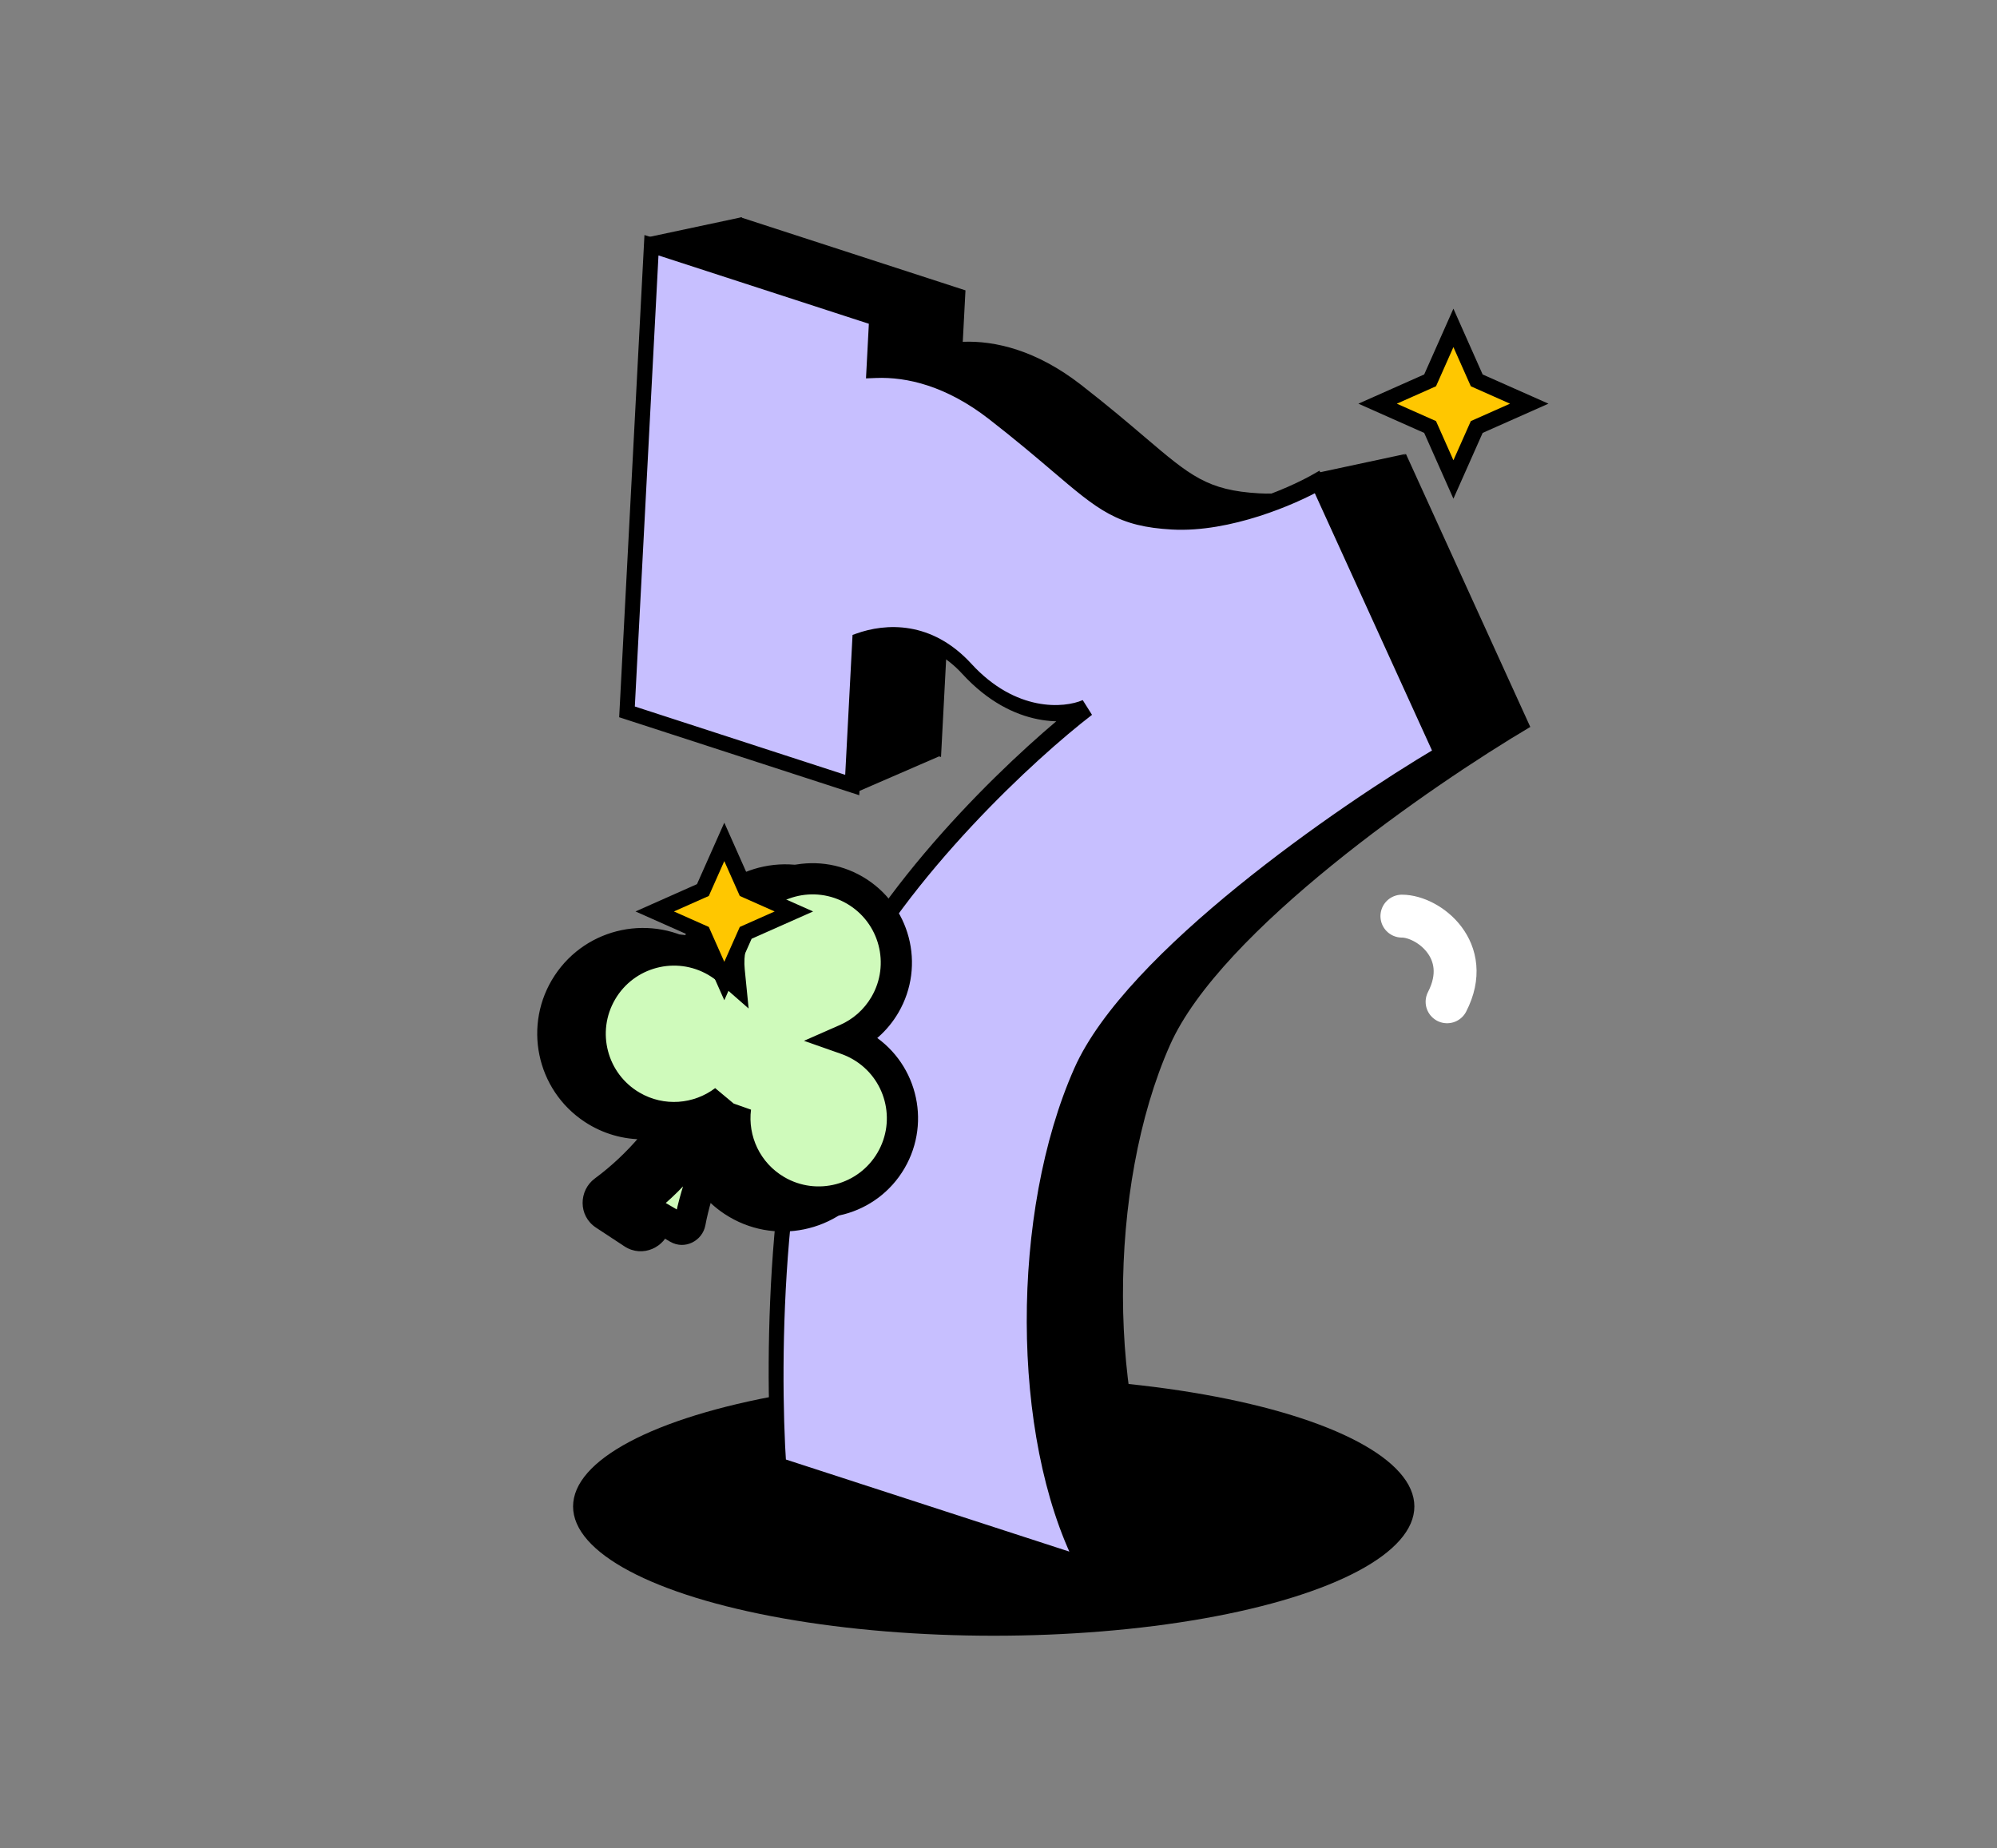 <svg width="512" height="474" viewBox="0 0 512 474" fill="none" xmlns="http://www.w3.org/2000/svg">
<rect x="0" y="0" width="512" height="474" fill="#808080" stroke="none"/>
<ellipse cx="254.775" cy="386.32" rx="107.847" ry="33.153" fill="black"/>
<path fill-rule="evenodd" clip-rule="evenodd" d="M189.95 55.749L190.193 55.697L190.222 55.838L247.532 74.459L246.841 87.652C255.135 87.325 265.736 89.802 277.17 98.693C284.114 104.093 289.315 108.521 293.555 112.131C305.183 122.03 309.58 125.773 322.847 126.516C327.354 126.769 332.068 126.246 336.62 125.294L337.984 121.204L360.352 116.411L359.589 116.914C359.899 116.746 360.191 116.583 360.466 116.427L392.342 186.419C366.958 201.43 312.947 238.756 299.98 267.97C283.771 304.489 283.883 361.32 300.337 393.847L222.461 368.543C220.647 341.72 221.151 280.004 237.679 247.728C254.206 215.451 287.053 185.339 301.411 174.318C296.27 176.569 282.919 177.721 270.64 164.32C261.399 154.234 250.555 154.672 243.19 157.325L241.261 194.125L240.772 193.966L219.751 203.088L218.385 186.692L183.519 175.363L188.848 73.679L165.827 60.89L189.785 55.784L189.79 55.697L189.95 55.749Z" fill="black"/>
<path d="M300.037 393.618L280.065 403.204L266.484 389.623V374.844L300.037 393.618Z" fill="black"/>
<path fill-rule="evenodd" clip-rule="evenodd" d="M224.768 81.648L167.025 62.887L160.754 182.553L218.496 201.314L220.425 164.514C227.79 161.862 238.634 161.423 247.876 171.509C260.156 184.911 273.506 183.759 278.647 181.507C264.289 192.528 231.443 222.64 214.915 254.917C198.388 287.194 197.883 348.909 199.697 375.733L277.573 401.036C261.12 368.509 261.007 311.678 277.216 275.16C290.183 245.945 344.194 208.619 369.578 193.608L337.702 123.616C331.198 127.318 314.568 134.517 300.083 133.706C286.816 132.962 282.419 129.219 270.791 119.32C266.551 115.71 261.35 111.282 254.407 105.883C242.972 96.991 232.37 94.514 224.076 94.841L224.768 81.648Z" fill="#C7BFFF"/>
<path d="M167.025 62.887L167.13 60.889L165.228 60.271L165.123 62.269L167.025 62.887ZM224.768 81.648L226.67 82.266L226.775 80.269L224.872 79.651L224.768 81.648ZM160.754 182.553L158.852 181.934L158.747 183.932L160.649 184.55L160.754 182.553ZM218.496 201.314L218.392 203.311L220.294 203.929L220.398 201.932L218.496 201.314ZM220.425 164.514L219.459 162.509L218.579 162.826L218.523 163.896L220.425 164.514ZM247.876 171.509L246.709 172.802L246.709 172.802L247.876 171.509ZM278.647 181.507L279.974 183.316L277.596 179.536L278.647 181.507ZM214.915 254.917L216.633 256.252L214.915 254.917ZM199.697 375.733L197.797 375.375L197.92 377.186L199.593 377.73L199.697 375.733ZM277.573 401.036L277.469 403.033L281.127 404.222L279.191 400.395L277.573 401.036ZM277.216 275.16L278.971 276.417L277.216 275.16ZM369.578 193.608L370.773 195.506L372.019 194.77L371.246 193.073L369.578 193.608ZM337.702 123.616L339.37 123.081L338.288 120.705L336.526 121.708L337.702 123.616ZM300.083 133.706L299.714 131.618L299.714 131.618L300.083 133.706ZM270.791 119.32L269.874 120.853L270.791 119.32ZM254.407 105.883L253.582 107.491L254.407 105.883ZM224.076 94.841L222.174 94.223L222.027 97.032L224.602 96.93L224.076 94.841ZM166.921 64.884L224.663 83.646L224.872 79.651L167.13 60.889L166.921 64.884ZM162.656 183.171L168.928 63.505L165.123 62.269L158.852 181.934L162.656 183.171ZM218.601 199.317L160.859 180.555L160.649 184.55L218.392 203.311L218.601 199.317ZM218.523 163.896L216.594 200.696L220.398 201.932L222.327 165.132L218.523 163.896ZM221.391 166.52C228.533 163.948 238.411 163.745 246.709 172.802L249.043 170.217C238.858 159.1 227.048 159.776 219.459 162.509L221.391 166.52ZM246.709 172.802C259.861 187.156 274.153 185.907 279.698 183.479L277.596 179.536C272.86 181.61 260.45 182.666 249.043 170.217L246.709 172.802ZM277.32 179.699C262.903 190.766 229.869 221.025 213.198 253.582L216.633 256.252C233.016 224.256 265.676 194.291 279.974 183.316L277.32 179.699ZM213.198 253.582C204.785 270.011 200.503 293.791 198.531 316.683C196.556 339.614 196.883 361.859 197.797 375.375L201.597 376.09C200.697 362.783 200.37 340.758 202.326 318.056C204.284 295.316 208.517 272.1 216.633 256.252L213.198 253.582ZM199.593 377.73L277.469 403.033L277.678 399.039L199.802 373.735L199.593 377.73ZM279.191 400.395C271.227 384.652 267.109 362.748 267.051 340.097C266.993 317.49 270.98 294.419 278.971 276.417L275.461 273.903C267.243 292.419 263.182 316.023 263.241 339.093C263.3 362.119 267.466 384.894 275.956 401.677L279.191 400.395ZM278.971 276.417C285.296 262.166 301.792 245.71 320.096 230.844C338.334 216.032 358.127 202.984 370.773 195.506L368.383 191.711C355.645 199.243 335.741 212.364 317.385 227.272C299.097 242.125 282.103 258.939 275.461 273.903L278.971 276.417ZM371.246 193.073L339.37 123.081L336.034 124.152L367.91 194.144L371.246 193.073ZM336.526 121.708C333.354 123.513 327.657 126.2 320.968 128.332C314.262 130.469 306.68 132.008 299.714 131.618L300.453 135.794C307.971 136.215 315.946 134.56 322.803 132.375C329.676 130.185 335.546 127.422 338.878 125.525L336.526 121.708ZM299.714 131.618C293.234 131.255 289.128 130.17 285.294 128.107C281.366 125.993 277.589 122.793 271.709 117.787L269.874 120.853C275.622 125.746 279.857 129.367 284.351 131.786C288.939 134.255 293.666 135.414 300.453 135.794L299.714 131.618ZM271.709 117.787C267.465 114.174 262.225 109.713 255.231 104.274L253.582 107.491C260.475 112.852 265.638 117.247 269.874 120.853L271.709 117.787ZM255.231 104.274C243.319 95.01 232.229 92.409 223.55 92.752L224.602 96.93C232.512 96.619 242.625 98.971 253.582 107.491L255.231 104.274ZM222.866 81.03L222.174 94.223L225.978 95.459L226.67 82.266L222.866 81.03Z" fill="black"/>
<path d="M359.427 234.935C366.217 234.935 377.801 243.722 371.01 256.904" stroke="white" stroke-width="11" stroke-linecap="round"/>
<path d="M372.634 84.082L378.301 96.839L378.614 97.542L379.317 97.854L392.074 103.521L379.317 109.188L378.614 109.501L378.301 110.204L372.634 122.96L366.968 110.204L366.655 109.501L365.952 109.188L353.195 103.521L365.952 97.854L366.655 97.542L366.968 96.839L372.634 84.082Z" fill="#FFC700" stroke="black" stroke-width="4"/>
<mask id="path-8-outside-1_4766_10201" maskUnits="userSpaceOnUse" x="115.028" y="198.872" width="142.354" height="145.772" fill="black">
<rect fill="white" x="115.028" y="198.872" width="142.354" height="145.772"/>
<path fill-rule="evenodd" clip-rule="evenodd" d="M219.247 260.57C216.658 264.501 212.998 267.303 208.907 268.846C210.15 269.361 211.363 270 212.528 270.768C222.434 277.294 225.173 290.615 218.647 300.521C212.121 310.427 198.8 313.166 188.894 306.64C181.481 301.756 178.081 293.065 179.576 284.849C173.059 294.282 168.363 305.25 166.333 313.607C165.993 315.004 164.366 315.697 163.166 314.906L155.9 310.119C154.708 309.334 154.699 307.584 155.848 306.737C165.313 299.751 172.132 291.106 176.871 282.87C169.896 287.58 160.489 287.925 153.022 283.006C143.117 276.48 140.377 263.159 146.903 253.253C153.43 243.348 166.75 240.608 176.656 247.134C177.822 247.902 178.888 248.764 179.852 249.704C179.655 245.336 180.786 240.867 183.375 236.937C189.902 227.031 203.222 224.291 213.128 230.818C223.034 237.344 225.774 250.665 219.247 260.57Z"/>
</mask>
<path fill-rule="evenodd" clip-rule="evenodd" d="M219.247 260.57C216.658 264.501 212.998 267.303 208.907 268.846C210.15 269.361 211.363 270 212.528 270.768C222.434 277.294 225.173 290.615 218.647 300.521C212.121 310.427 198.8 313.166 188.894 306.64C181.481 301.756 178.081 293.065 179.576 284.849C173.059 294.282 168.363 305.25 166.333 313.607C165.993 315.004 164.366 315.697 163.166 314.906L155.9 310.119C154.708 309.334 154.699 307.584 155.848 306.737C165.313 299.751 172.132 291.106 176.871 282.87C169.896 287.58 160.489 287.925 153.022 283.006C143.117 276.48 140.377 263.159 146.903 253.253C153.43 243.348 166.75 240.608 176.656 247.134C177.822 247.902 178.888 248.764 179.852 249.704C179.655 245.336 180.786 240.867 183.375 236.937C189.902 227.031 203.222 224.291 213.128 230.818C223.034 237.344 225.774 250.665 219.247 260.57Z" fill="black"/>
<path d="M208.907 268.846L206.923 263.584L193.616 268.602L206.756 274.042L208.907 268.846ZM179.576 284.849L185.108 285.855L174.949 281.653L179.576 284.849ZM166.333 313.607L160.869 312.279L166.333 313.607ZM155.848 306.737L159.187 311.262L159.187 311.262L155.848 306.737ZM176.871 282.87L181.745 285.674L173.724 278.209L176.871 282.87ZM179.852 249.704L175.927 253.731L186.111 263.659L185.47 249.451L179.852 249.704ZM210.89 274.108C216.055 272.16 220.679 268.618 223.943 263.664L214.552 257.476C212.636 260.384 209.941 262.446 206.923 263.584L210.89 274.108ZM215.622 266.072C214.157 265.107 212.629 264.301 211.057 263.65L206.756 274.042C207.671 274.421 208.568 274.893 209.434 275.464L215.622 266.072ZM223.343 303.615C231.578 291.116 228.121 274.307 215.622 266.072L209.434 275.464C216.747 280.282 218.769 290.115 213.951 297.427L223.343 303.615ZM185.801 311.336C198.3 319.571 215.108 316.114 223.343 303.615L213.951 297.427C209.134 304.739 199.3 306.762 191.988 301.944L185.801 311.336ZM174.043 283.842C172.159 294.198 176.439 305.168 185.801 311.336L191.988 301.944C186.523 298.343 184.003 291.933 185.108 285.855L174.043 283.842ZM174.949 281.653C168.053 291.635 163.066 303.233 160.869 312.279L171.797 314.935C173.66 307.266 178.065 296.929 184.202 288.045L174.949 281.653ZM160.869 312.279C161.39 310.135 164.007 308.726 166.26 310.21L160.072 319.602C164.726 322.668 170.597 319.873 171.797 314.935L160.869 312.279ZM166.26 310.21L158.993 305.423L152.806 314.815L160.072 319.602L166.26 310.21ZM158.993 305.423C161.228 306.895 161.029 309.902 159.187 311.262L152.508 302.212C148.37 305.267 148.188 311.772 152.806 314.815L158.993 305.423ZM159.187 311.262C169.397 303.726 176.7 294.441 181.745 285.674L171.997 280.065C167.563 287.77 161.229 295.776 152.508 302.212L159.187 311.262ZM149.929 287.702C159.358 293.914 171.227 293.467 180.018 287.53L173.724 278.209C168.565 281.693 161.621 281.937 156.116 278.31L149.929 287.702ZM142.208 250.16C133.973 262.659 137.43 279.467 149.929 287.702L156.116 278.31C148.804 273.493 146.782 263.659 151.599 256.347L142.208 250.16ZM179.75 242.438C167.251 234.204 150.443 237.66 142.208 250.16L151.599 256.347C156.417 249.035 166.25 247.012 173.562 251.83L179.75 242.438ZM183.778 245.677C182.56 244.49 181.215 243.404 179.75 242.438L173.562 251.83C174.429 252.401 175.217 253.039 175.927 253.731L183.778 245.677ZM178.68 233.843C175.416 238.797 173.986 244.444 174.235 249.958L185.47 249.451C185.324 246.228 186.156 242.938 188.071 240.03L178.68 233.843ZM216.222 226.122C203.723 217.887 186.915 221.344 178.68 233.843L188.071 240.03C192.889 232.718 202.722 230.696 210.034 235.513L216.222 226.122ZM223.943 263.664C232.178 251.165 228.721 234.357 216.222 226.122L210.034 235.513C217.347 240.331 219.369 250.164 214.552 257.476L223.943 263.664Z" fill="black" mask="url(#path-8-outside-1_4766_10201)"/>
<mask id="path-10-outside-2_4766_10201" maskUnits="userSpaceOnUse" x="127.181" y="201.162" width="134.622" height="138.935" fill="black">
<rect fill="white" x="127.181" y="201.162" width="134.622" height="138.935"/>
<path fill-rule="evenodd" clip-rule="evenodd" d="M226.88 257.67C224.507 261.735 221.004 264.732 217.001 266.494C218.271 266.94 219.517 267.513 220.722 268.217C230.967 274.198 234.423 287.351 228.442 297.595C222.461 307.84 209.308 311.296 199.064 305.315C191.397 300.839 187.532 292.346 188.58 284.061C182.583 293.833 178.488 305.038 176.912 313.493C176.649 314.906 175.062 315.686 173.82 314.961L166.306 310.574C165.073 309.855 164.97 308.109 166.071 307.2C175.145 299.713 181.486 290.71 185.772 282.23C179.063 287.311 169.688 288.165 161.966 283.657C151.722 277.676 148.265 264.523 154.246 254.279C160.227 244.034 173.38 240.578 183.624 246.559C184.83 247.263 185.942 248.066 186.955 248.952C186.521 244.601 187.409 240.077 189.782 236.012C195.763 225.767 208.916 222.311 219.16 228.292C229.405 234.273 232.861 247.426 226.88 257.67Z"/>
</mask>
<path fill-rule="evenodd" clip-rule="evenodd" d="M226.88 257.67C224.507 261.735 221.004 264.732 217.001 266.494C218.271 266.94 219.517 267.513 220.722 268.217C230.967 274.198 234.423 287.351 228.442 297.595C222.461 307.84 209.308 311.296 199.064 305.315C191.397 300.839 187.532 292.346 188.58 284.061C182.583 293.833 178.488 305.038 176.912 313.493C176.649 314.906 175.062 315.686 173.82 314.961L166.306 310.574C165.073 309.855 164.97 308.109 166.071 307.2C175.145 299.713 181.486 290.71 185.772 282.23C179.063 287.311 169.688 288.165 161.966 283.657C151.722 277.676 148.265 264.523 154.246 254.279C160.227 244.034 173.38 240.578 183.624 246.559C184.83 247.263 185.942 248.066 186.955 248.952C186.521 244.601 187.409 240.077 189.782 236.012C195.763 225.767 208.916 222.311 219.16 228.292C229.405 234.273 232.861 247.426 226.88 257.67Z" fill="#CFFABB"/>
<path d="M217.001 266.494L215.39 262.833L206.13 266.909L215.674 270.267L217.001 266.494ZM188.58 284.061L192.548 284.563L185.171 281.969L188.58 284.061ZM176.912 313.493L180.845 314.226L180.845 314.226L176.912 313.493ZM173.82 314.961L175.837 311.507L173.82 314.961ZM166.306 310.574L164.289 314.029L166.306 310.574ZM166.071 307.2L168.617 310.286L168.617 310.286L166.071 307.2ZM185.772 282.23L189.342 284.034L183.358 279.041L185.772 282.23ZM186.955 248.952L184.322 251.963L191.938 258.624L190.935 248.556L186.955 248.952ZM218.613 270.155C223.362 268.064 227.521 264.505 230.334 259.687L223.426 255.653C221.492 258.966 218.646 261.399 215.39 262.833L218.613 270.155ZM222.739 264.763C221.313 263.931 219.837 263.251 218.329 262.72L215.674 270.267C216.705 270.63 217.72 271.096 218.706 271.672L222.739 264.763ZM231.896 299.612C238.991 287.46 234.891 271.858 222.739 264.763L218.706 271.672C227.042 276.539 229.855 287.242 224.988 295.579L231.896 299.612ZM197.047 308.769C209.199 315.864 224.802 311.764 231.896 299.612L224.988 295.579C220.121 303.915 209.417 306.728 201.081 301.861L197.047 308.769ZM184.612 283.559C183.37 293.378 187.947 303.457 197.047 308.769L201.081 301.861C194.847 298.221 191.695 291.313 192.548 284.563L184.612 283.559ZM185.171 281.969C178.926 292.146 174.648 303.81 172.98 312.76L180.845 314.226C182.328 306.267 186.241 295.521 191.989 286.153L185.171 281.969ZM172.98 312.76C173.192 311.625 174.538 310.749 175.837 311.507L171.803 318.416C175.585 320.624 180.106 318.187 180.845 314.226L172.98 312.76ZM175.837 311.507L168.322 307.12L164.289 314.029L171.803 318.416L175.837 311.507ZM168.322 307.12C169.611 307.872 169.555 309.511 168.617 310.286L163.525 304.115C160.385 306.706 160.536 311.837 164.289 314.029L168.322 307.12ZM168.617 310.286C178.199 302.379 184.859 292.904 189.342 284.034L182.203 280.425C178.113 288.517 172.091 297.046 163.525 304.115L168.617 310.286ZM159.949 287.111C169.115 292.462 180.235 291.441 188.187 285.419L183.358 279.041C177.891 283.181 170.261 283.868 163.983 280.202L159.949 287.111ZM150.792 252.262C143.697 264.414 147.797 280.016 159.949 287.111L163.983 280.202C155.646 275.335 152.834 264.632 157.701 256.295L150.792 252.262ZM185.641 243.105C173.489 236.01 157.886 240.11 150.792 252.262L157.701 256.295C162.568 247.959 173.271 245.146 181.608 250.013L185.641 243.105ZM189.588 245.941C188.385 244.889 187.067 243.937 185.641 243.105L181.608 250.013C182.593 250.589 183.498 251.243 184.322 251.963L189.588 245.941ZM186.328 233.995C183.515 238.813 182.46 244.186 182.975 249.349L190.935 248.556C190.583 245.016 191.303 241.341 193.237 238.028L186.328 233.995ZM221.177 224.838C209.025 217.743 193.422 221.843 186.328 233.995L193.237 238.028C198.104 229.692 208.807 226.879 217.144 231.746L221.177 224.838ZM230.334 259.687C237.429 247.535 233.329 231.932 221.177 224.838L217.144 231.746C225.48 236.613 228.293 247.317 223.426 255.653L230.334 259.687Z" fill="black" mask="url(#path-10-outside-2_4766_10201)"/>
<path d="M185.7 215.895L190.875 227.545L191.188 228.249L191.891 228.561L203.541 233.737L191.891 238.912L191.188 239.224L190.875 239.928L185.7 251.578L180.524 239.928L180.212 239.224L179.509 238.912L167.859 233.737L179.509 228.561L180.212 228.249L180.524 227.545L185.7 215.895Z" fill="#FFC700" stroke="black" stroke-width="4"/>
</svg>
